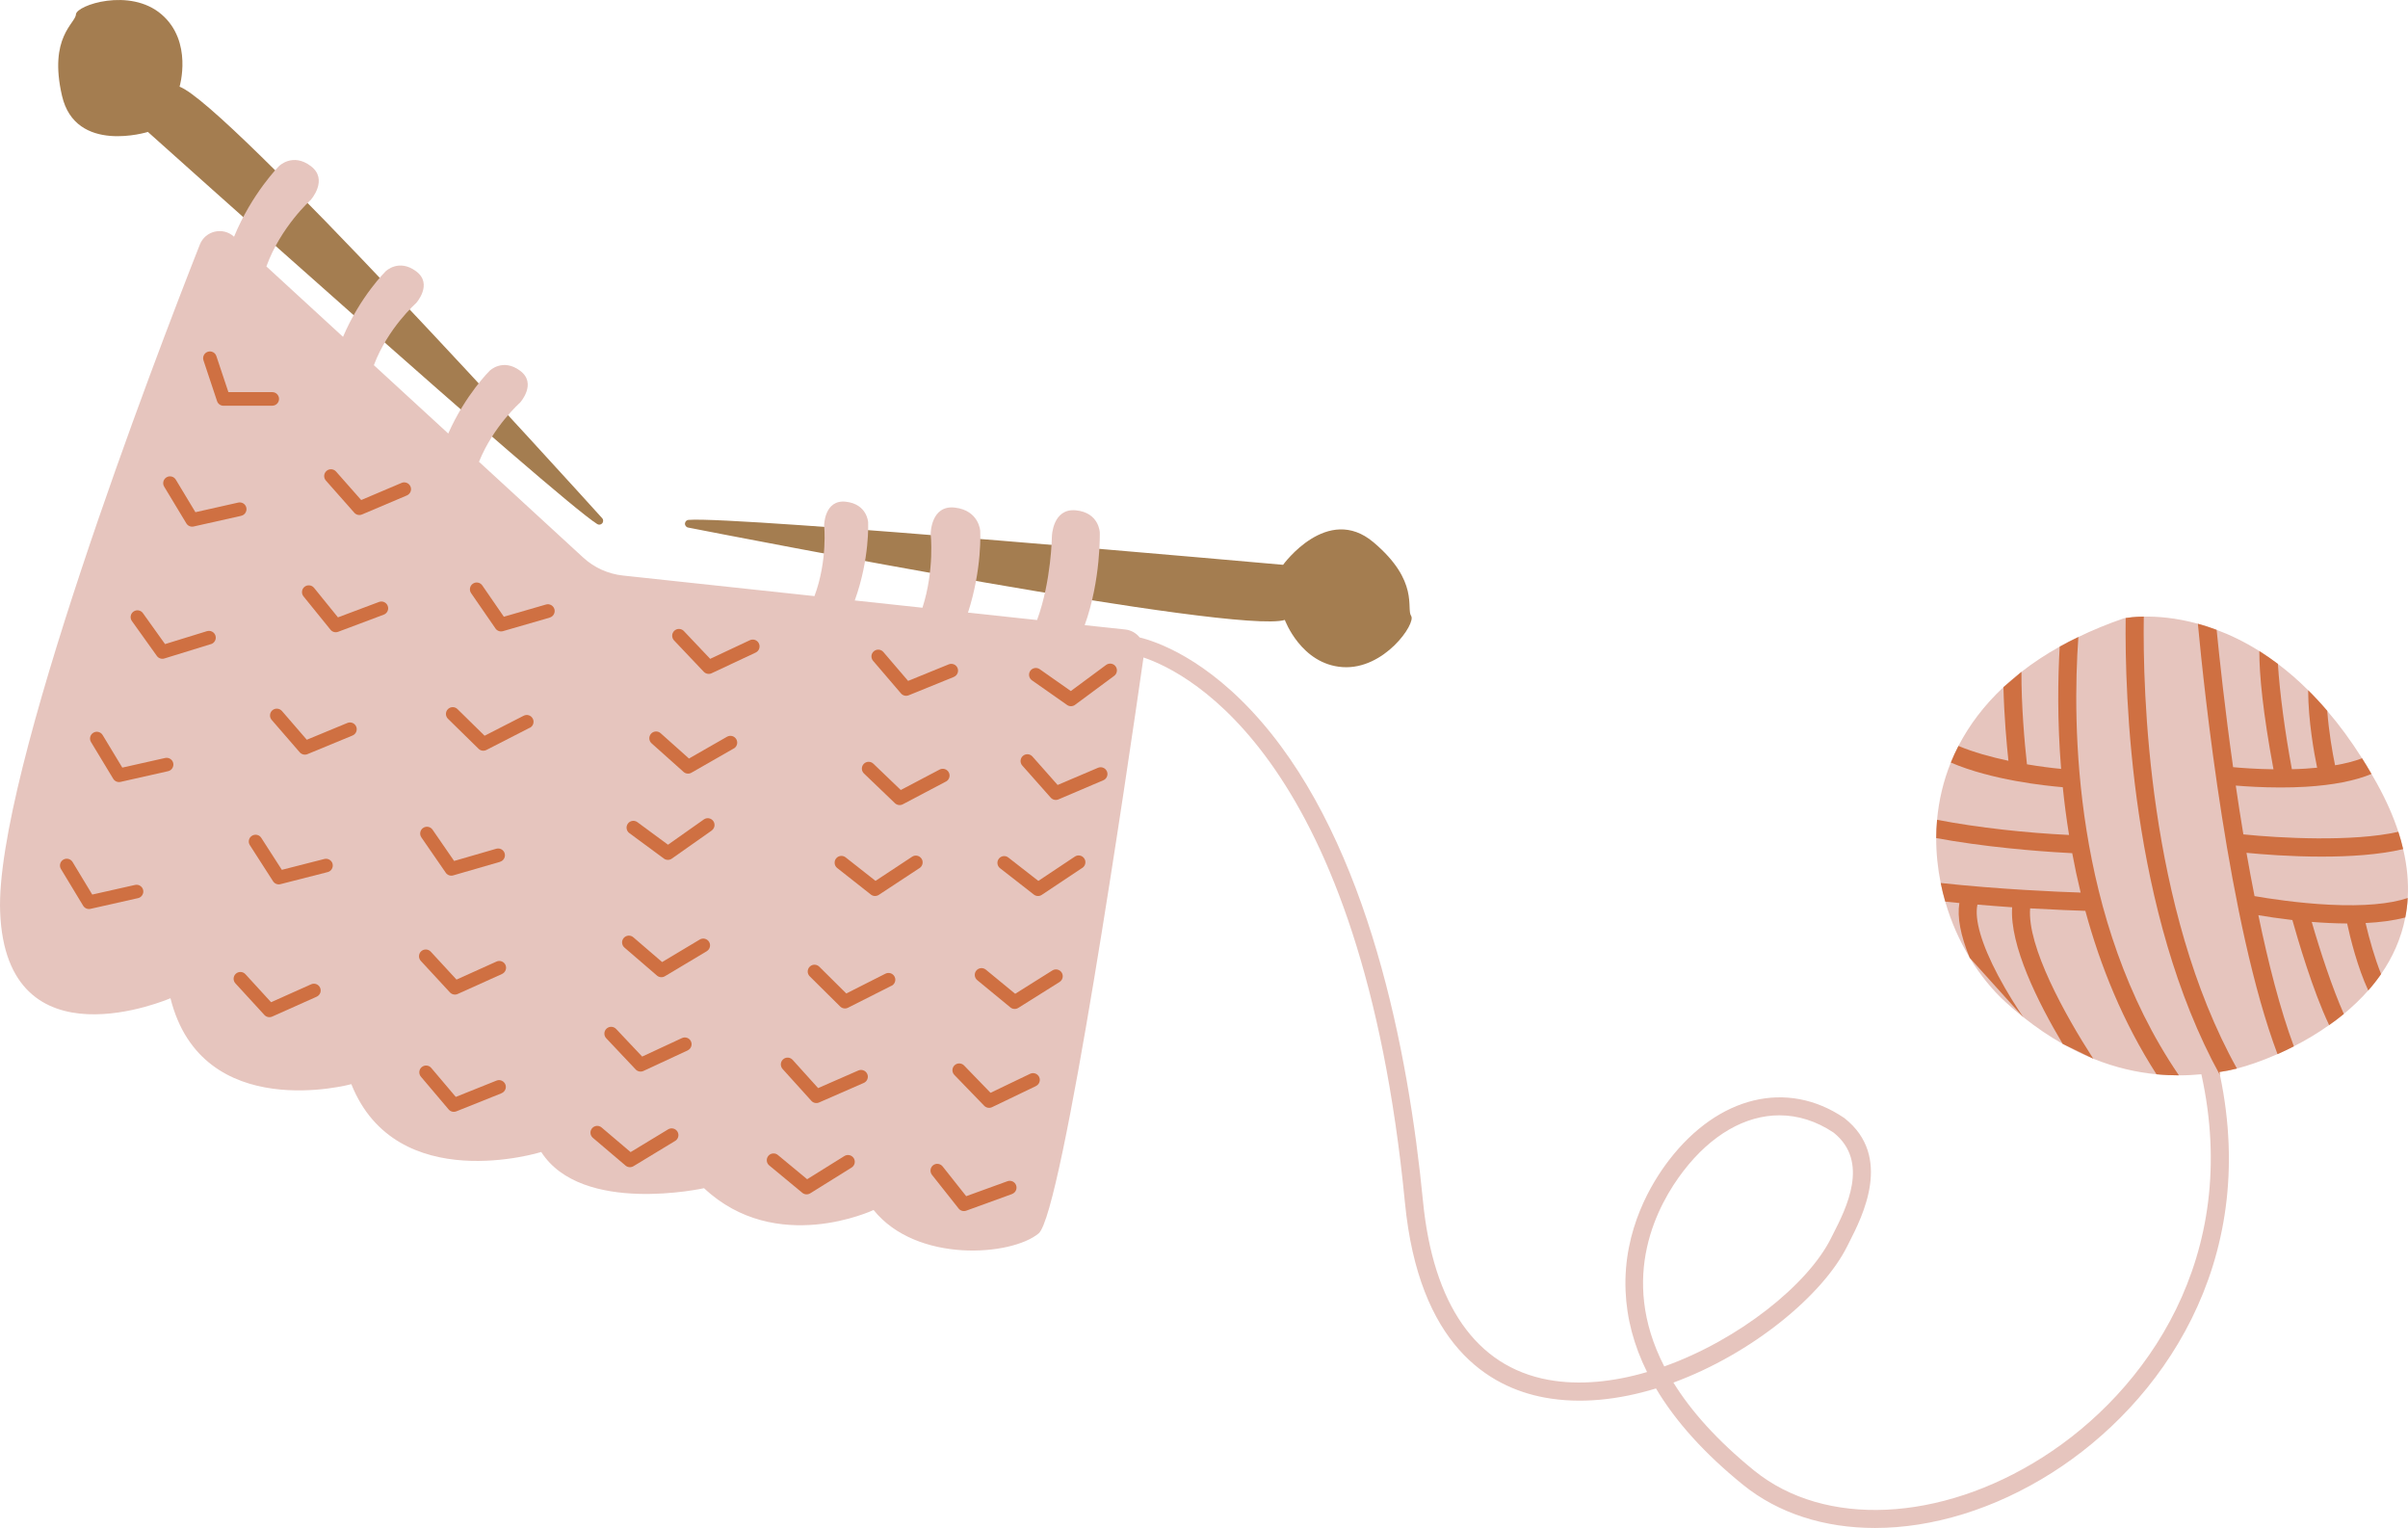 <?xml version="1.0" encoding="UTF-8"?><svg id="Layer_1" xmlns="http://www.w3.org/2000/svg" width="532.54" height="337.84" viewBox="0 0 532.54 337.84"><defs><style>.cls-1{fill:#e6c5be;}.cls-2{fill:#cf7042;}.cls-3{fill:#a47d50;}</style></defs><g id="Strikning"><g><path class="cls-3" d="m39.71,19.17s3-10-4-16-18.82-2-18.91,0-6.09,5-3.09,18c3,13,19,8,19,8,0,0,90.53,81.19,99.38,86.71.34.21.77.15,1.05-.13h0c.32-.32.34-.84.03-1.18-7.16-7.92-82.98-91.59-93.46-95.4Z"/><path class="cls-3" d="m284.15,137.08s3.59,9.81,12.79,10.42,16.27-9.67,15.14-11.32,1.88-7.65-8.31-16.27c-10.19-8.61-20.01,4.97-20.01,4.97,0,0-121.12-10.81-131.51-9.93-.39.03-.7.34-.76.73h0c-.07.45.23.87.68.96,10.48,2.05,121.3,23.66,131.98,20.43Z"/><g><path class="cls-1" d="m531.47,187.74c-.29-1.25-.64-2.53-1.07-3.83-1.09-3.36-2.64-6.9-4.7-10.63-.41-.74-.81-1.46-1.23-2.16-.69-1.2-1.39-2.35-2.09-3.46-2.52-3.98-5.08-7.45-7.7-10.49t-.01-.02c-1.4-1.64-2.8-3.15-4.21-4.54-2.24-2.23-4.47-4.15-6.69-5.82-1.38-1.04-2.76-1.99-4.11-2.84-3.28-2.06-6.46-3.58-9.44-4.69-1.43-.54-2.82-.99-4.15-1.35-4.91-1.35-9.06-1.63-11.96-1.58-1.98.02-3.37.21-4.01.31-.26.04-.4.07-.4.07-3.63,1.25-6.97,2.63-10.06,4.13-1.43.68-2.81,1.39-4.13,2.13-3.12,1.74-5.94,3.61-8.46,5.58-1.42,1.09-2.75,2.22-3.98,3.38-4.33,4.06-7.6,8.45-9.95,13-.63,1.21-1.19,2.44-1.69,3.67-1.68,4.16-2.66,8.42-3.04,12.66-.12,1.35-.18,2.7-.19,4.04-.01,3.37.34,6.7.99,9.93.28,1.39.62,2.77,1.01,4.12,1.28,4.45,3.13,8.62,5.38,12.35.01.02.02.04.03.07,2.33,3.86,5.09,7.24,8.09,9.94,1.26,1.13,2.5,2.19,3.74,3.17,2.97,2.36,5.89,4.32,8.74,5.93h.01c2.3,1.3,4.54,2.38,6.74,3.27,4.97,2,9.67,3.03,13.98,3.44,1.72.17,3.37.24,4.96.24,1.74,0,3.4-.09,4.97-.24,8.89,40.27-12.13,70.09-35.14,84.71-22.59,14.35-48.2,15.52-63.74,2.93-8.29-6.73-14.04-13.26-17.88-19.47,17.46-6.41,33.05-19.37,38.41-30.09l.49-.97c2.89-5.67,9.66-18.93-1.04-27.38l-.12-.09c-12.6-8.51-27.79-4.85-38.7,9.33-3.83,4.97-10.17,15.34-9.62,28.88.24,6.1,1.83,12.1,4.75,17.99-7.43,2.18-15,2.99-21.93,1.7-15.85-2.94-25.4-16.61-27.63-39.54-3.23-33.2-12.04-78.53-35.69-105.9-12.26-14.2-23.54-17.85-26.96-18.68-.76-.95-1.87-1.61-3.18-1.76l-8.98-.96c3.62-10.01,3.34-20.51,3.34-20.51,0,0-.15-4.39-5.3-4.88-5.15-.49-5.29,5.75-5.29,5.75,0,0-.11,9.87-3.28,18.51l-15.28-1.64c3.18-9.78,2.71-18.06,2.71-18.06,0,0-.26-4.54-5.61-5.16-5.35-.62-5.35,5.81-5.35,5.81,0,0,.89,7.94-1.82,16.33l-14.97-1.61c3.35-9.24,2.96-17.28,2.96-17.28,0,0-.2-4.03-4.94-4.55s-4.79,5.2-4.79,5.2c0,0,.81,7.79-2.14,15.67l-42.36-4.55c-3.28-.35-6.36-1.75-8.79-3.98l-23.04-21.17c3.16-7.85,9.08-13.08,9.08-13.08,0,0,3.83-4.23,0-7.06-3.83-2.83-6.71,0-6.71,0,0,0-5.38,5.31-9.17,13.89l-16.45-15.11c3.08-8.21,9.33-13.71,9.33-13.71,0,0,3.83-4.23,0-7.06-3.83-2.83-6.71,0-6.71,0,0,0-5.65,5.57-9.44,14.51l-16.95-15.57c3.19-8.8,9.81-14.71,9.81-14.71,0,0,4-4.49,0-7.49s-7,0-7,0c0,0-6,6-9.96,15.63-2.44-2.24-6.36-1.34-7.57,1.74C34.29,79.2-1.12,171.56.03,201.6c1.33,34.89,37.67,19.11,37.67,19.11,7,28,40,19,40,19,10,25,42,15,42,15,9,14,36,8,36,8,16,15,37.5,4.82,37.5,4.82,9.5,11.82,30.5,10.18,36.5,5.18,5.24-4.37,19.63-102.54,23.19-127.34,10.13,3.41,48.3,22.67,57.82,120.53,3.06,31.45,18.48,40.8,30.88,43.1,7.93,1.47,16.42.5,24.64-2.01,4.33,7.3,10.75,14.41,19.21,21.27,7.9,6.41,18.12,9.58,29.22,9.58,12.62,0,26.39-4.11,39.18-12.23,23.96-15.22,45.87-46.13,37.13-87.85h0c-.05-.25-.1-.49-.15-.73.65-.1,1.28-.21,1.88-.32.58-.11,1.25-.26,2.01-.45,2.36-.61,5.5-1.66,8.97-3.19,1.17-.51,2.39-1.09,3.62-1.72,2.57-1.31,5.22-2.87,7.8-4.7,1.1-.77,2.19-1.59,3.25-2.46,1.91-1.58,3.73-3.31,5.4-5.2,1.01-1.14,1.96-2.35,2.84-3.62,2.52-3.65,4.44-7.81,5.35-12.52.27-1.38.46-2.82.54-4.3.2-3.35-.1-6.95-1.01-10.81Zm-159.19,71.19c6.24-8.11,13.77-12.33,21.25-12.33,4.08,0,8.15,1.26,11.99,3.83,8.04,6.42,2.75,16.8-.1,22.38l-.51,1.01c-5.09,10.18-20.29,22.39-36.85,28.3-10.23-19.88-1.36-35.93,4.22-43.19Z"/><g><path class="cls-2" d="m474.11,136.33c-1.98.02-3.37.21-4.01.31-.21,16.8,1.06,65.12,20.87,101.11-.05-.24-.1-.48-.15-.72.65-.1,1.28-.21,1.88-.32.58-.11,1.25-.26,2.01-.45-19.75-35.47-20.85-83.78-20.6-99.93Z"/><path class="cls-2" d="m459.64,140.84c-1.43.68-2.81,1.39-4.13,2.13-.4,6.95-.55,16.33.31,27.03-2.05-.19-4.69-.52-7.55-1.01-.54-4.82-1.26-13.19-1.22-20.44l-3.98,3.38c.14,6.39.73,12.76,1.1,16.28-3.81-.81-7.74-1.89-11.05-3.28-.63,1.21-1.19,2.44-1.69,3.67,9.03,3.9,21.05,5.15,24.76,5.45.35,3.42.8,6.95,1.39,10.56-9.33-.44-19.98-1.58-29.19-3.35-.12,1.35-.18,2.7-.19,4.04,1.17.22,2.39.43,3.64.63,11.21,1.82,22.46,2.51,26.44,2.71.53,2.87,1.15,5.78,1.86,8.71-5.27-.17-18-.72-30.95-2.12.28,1.39.62,2.77,1.01,4.12,1.05.11,2.09.21,3.12.31-.51,3.1.25,7.13,2.26,12.04.01.02.02.04.03.07l11.83,13.11c-1.3-1.92-3.53-5.35-5.58-9.23-3.65-6.91-5.25-12.42-4.54-15.64,2.66.23,5.24.42,7.67.59-.56,8.45,5.69,20.98,11.19,30.21h.01l6.74,3.27c-6.31-9.76-14.64-24.85-13.96-33.24,5.62.32,10.06.48,12.21.55,3.3,12.14,8.29,24.56,15.73,36.13,1.72.17,3.37.24,4.96.24-23.5-34.47-23.59-77.82-22.23-96.92Z"/><path class="cls-2" d="m532.48,198.55c-3.88,1.32-9.73,1.85-17.18,1.49-7.17-.35-13.92-1.42-16.7-1.91-.63-3.17-1.22-6.38-1.78-9.57,3.35.33,9.72.84,16.67.84,6.11,0,12.65-.4,17.98-1.66-.29-1.25-.64-2.53-1.07-3.83-10.06,2.29-26.41,1.39-34.27.57-.61-3.65-1.17-7.27-1.68-10.79,2.27.19,5.81.42,9.84.42,1.83,0,3.76-.04,5.72-.16,5.96-.37,10.79-1.31,14.46-2.83-.69-1.2-1.39-2.35-2.09-3.46-1.81.69-3.86,1.19-5.97,1.54-.6-2.89-1.37-7.42-1.73-12.03t-.01-.02c-1.4-1.64-2.8-3.15-4.21-4.54.02,6.83,1.33,13.99,1.98,17.13-.89.09-1.76.16-2.62.21-1,.06-1.99.11-2.96.12-1.51-8.05-2.69-16.86-3.09-23.28-1.38-1.04-2.76-1.99-4.11-2.84,0,5.29.78,13.49,3.13,26.14-3.85-.05-7.12-.3-8.93-.47-1.81-12.83-3.01-23.97-3.64-30.36-1.43-.54-2.82-.99-4.15-1.35,1.4,14.91,6.85,66.61,17.61,95.16,1.17-.51,2.39-1.09,3.62-1.72-3.03-8.15-5.64-18.33-7.85-29,1.91.32,4.52.72,7.52,1.07,1.14,4.06,4.48,15.56,8.13,23.23,1.1-.77,2.19-1.59,3.25-2.46-2.52-5.64-5.26-13.96-7.1-20.36,2.52.2,5.17.34,7.83.35.72,3.33,2.29,9.68,4.67,14.81,1.01-1.14,1.96-2.35,2.84-3.62-1.38-3.47-2.59-7.64-3.43-11.29,3.11-.15,6.12-.53,8.78-1.23.27-1.38.46-2.82.54-4.3Z"/></g></g></g><g><path class="cls-2" d="m60.2,89.71h-10.78c-.65,0-1.22-.41-1.42-1.03l-3-9c-.26-.79.16-1.64.95-1.9.79-.26,1.64.16,1.9.95l2.66,7.97h9.7c.83,0,1.5.67,1.5,1.5s-.67,1.5-1.5,1.5Z"/><path class="cls-2" d="m53.34,114.05l-10.52,2.36c-.63.14-1.28-.14-1.61-.69l-4.9-8.12c-.43-.71-.2-1.63.51-2.06.71-.43,1.63-.2,2.06.51l4.34,7.2,9.47-2.13c.81-.18,1.61.33,1.79,1.13s-.33,1.61-1.13,1.79Z"/><path class="cls-2" d="m46.66,142.41l-10.31,3.18c-.62.19-1.29-.04-1.66-.56l-5.52-7.72c-.48-.67-.33-1.61.35-2.09.67-.48,1.61-.33,2.09.35l4.89,6.84,9.27-2.86c.79-.24,1.63.2,1.88.99s-.2,1.63-.99,1.88Z"/><path class="cls-2" d="m37.17,170.51l-10.52,2.37c-.63.14-1.28-.14-1.61-.69l-4.91-8.12c-.43-.71-.2-1.63.51-2.06.71-.43,1.63-.2,2.06.51l4.35,7.2,9.47-2.13c.81-.18,1.61.33,1.79,1.13s-.33,1.61-1.13,1.79Z"/><path class="cls-2" d="m30.52,198.58l-10.52,2.37c-.63.14-1.28-.14-1.61-.69l-4.91-8.12c-.43-.71-.2-1.63.51-2.06.71-.43,1.63-.2,2.06.51l4.35,7.2,9.47-2.13c.81-.18,1.61.33,1.79,1.13s-.33,1.61-1.13,1.79Z"/><path class="cls-2" d="m89.99,109.54l-9.93,4.21c-.59.25-1.28.1-1.71-.39l-6.28-7.11c-.55-.62-.49-1.57.13-2.12.62-.55,1.57-.49,2.12.13l5.56,6.3,8.93-3.79c.76-.32,1.64.03,1.97.8s-.03,1.64-.8,1.97Z"/><path class="cls-2" d="m84.87,135.9l-10.09,3.79c-.6.23-1.29.04-1.69-.46l-5.97-7.37c-.52-.64-.42-1.59.22-2.11.64-.52,1.59-.42,2.11.22l5.29,6.53,9.08-3.41c.78-.29,1.64.1,1.93.88s-.1,1.64-.88,1.93Z"/><path class="cls-2" d="m77.97,162.62l-9.97,4.12c-.6.25-1.28.08-1.71-.4l-6.21-7.17c-.54-.63-.47-1.57.15-2.12.63-.54,1.57-.47,2.12.15l5.5,6.36,8.97-3.71c.77-.32,1.64.05,1.96.81s-.05,1.64-.81,1.96Z"/><path class="cls-2" d="m72.47,192.82l-10.45,2.67c-.63.16-1.28-.1-1.63-.64l-5.13-7.98c-.45-.7-.25-1.63.45-2.07.7-.45,1.63-.25,2.07.45l4.55,7.07,9.4-2.4c.8-.2,1.62.28,1.82,1.08s-.28,1.62-1.08,1.82Z"/><path class="cls-2" d="m70.04,220.37l-9.85,4.4c-.59.26-1.28.12-1.72-.36l-6.41-6.99c-.56-.61-.52-1.56.09-2.12.61-.56,1.56-.52,2.12.09l5.68,6.2,8.86-3.96c.76-.34,1.64,0,1.98.76s0,1.64-.76,1.98Z"/><path class="cls-2" d="m121.59,136.55l-10.36,3c-.62.18-1.29-.06-1.65-.59l-5.39-7.81c-.47-.68-.3-1.62.38-2.09.68-.47,1.62-.3,2.09.38l4.77,6.92,9.32-2.7c.8-.23,1.63.23,1.86,1.02s-.23,1.63-1.02,1.86Z"/><path class="cls-2" d="m117.17,160.9l-9.6,4.92c-.57.29-1.27.19-1.73-.26l-6.77-6.64c-.59-.58-.6-1.53-.02-2.12.58-.59,1.53-.6,2.12-.02l6,5.89,8.64-4.42c.74-.38,1.64-.09,2.02.65s.09,1.64-.65,2.02Z"/><path class="cls-2" d="m110.59,190.55l-10.36,3c-.62.18-1.29-.06-1.65-.59l-5.39-7.81c-.47-.68-.3-1.62.38-2.09.68-.47,1.62-.3,2.09.38l4.77,6.92,9.32-2.7c.8-.23,1.63.23,1.86,1.02s-.23,1.63-1.02,1.86Z"/><path class="cls-2" d="m111.05,215.34l-9.83,4.43c-.59.27-1.28.12-1.72-.35l-6.44-6.97c-.56-.61-.52-1.56.08-2.12.61-.56,1.56-.52,2.12.08l5.7,6.18,8.85-3.99c.75-.34,1.64,0,1.98.75s0,1.64-.75,1.98Z"/><path class="cls-2" d="m110.93,241.71l-10.01,4.01c-.6.24-1.28.07-1.7-.42l-6.13-7.24c-.54-.63-.46-1.58.17-2.11.63-.54,1.58-.46,2.11.17l5.43,6.41,9.01-3.61c.77-.31,1.64.07,1.95.83s-.07,1.64-.83,1.95Z"/><path class="cls-2" d="m167.13,144.28l-9.76,4.58c-.58.27-1.28.14-1.73-.33l-6.57-6.93c-.57-.61-.55-1.56.05-2.13.6-.57,1.55-.55,2.12.06l5.82,6.14,8.78-4.12c.75-.35,1.65-.03,2,.73s.03,1.65-.72,2Z"/><path class="cls-2" d="m162.27,165.49l-9.36,5.36c-.56.32-1.26.25-1.74-.18l-7.07-6.32c-.62-.55-.67-1.5-.12-2.12.55-.62,1.5-.67,2.12-.12l6.27,5.6,8.42-4.82c.72-.41,1.64-.16,2.05.56s.16,1.64-.56,2.05Z"/><path class="cls-2" d="m157.39,183.64l-8.82,6.21c-.53.37-1.23.36-1.75-.02l-7.64-5.63c-.67-.49-.81-1.43-.32-2.1.49-.67,1.43-.81,2.1-.32l6.77,4.99,7.93-5.59c.68-.48,1.61-.31,2.09.36s.31,1.61-.36,2.09Z"/><path class="cls-2" d="m156.3,210.32l-9.26,5.53c-.55.33-1.26.27-1.75-.15l-7.19-6.19c-.63-.54-.7-1.49-.16-2.12.54-.63,1.49-.7,2.12-.16l6.37,5.48,8.33-4.98c.71-.42,1.63-.19,2.06.52s.19,1.63-.52,2.06Z"/><path class="cls-2" d="m152.08,232.25l-9.78,4.54c-.59.27-1.28.14-1.72-.33l-6.51-6.9c-.57-.6-.54-1.55.06-2.12.6-.57,1.55-.54,2.12.06l5.77,6.11,8.8-4.09c.75-.35,1.64-.02,1.99.73s.02,1.64-.73,1.99Z"/><path class="cls-2" d="m149.31,252.26l-9.22,5.59c-.55.33-1.26.28-1.75-.14l-7.23-6.14c-.63-.54-.71-1.48-.17-2.11.54-.63,1.48-.71,2.11-.17l6.41,5.44,8.3-5.03c.71-.43,1.63-.2,2.06.5s.2,1.63-.5,2.06Z"/><path class="cls-2" d="m210.95,149.67l-9.99,4.06c-.6.24-1.28.08-1.7-.41l-6.17-7.21c-.54-.63-.47-1.58.16-2.11.63-.54,1.58-.47,2.11.16l5.47,6.39,8.99-3.66c.77-.31,1.64.06,1.95.82s-.06,1.64-.82,1.95Z"/><path class="cls-2" d="m209.2,172.8l-9.54,5.03c-.57.3-1.27.2-1.74-.24l-6.85-6.57c-.6-.57-.62-1.52-.05-2.12.57-.6,1.52-.62,2.12-.05l6.07,5.82,8.59-4.52c.73-.39,1.64-.1,2.03.63s.1,1.64-.63,2.03Z"/><path class="cls-2" d="m203.36,191.93l-9.01,5.93c-.54.35-1.25.33-1.75-.07l-7.45-5.87c-.65-.51-.76-1.46-.25-2.11.51-.65,1.46-.76,2.11-.25l6.61,5.2,8.1-5.34c.69-.46,1.62-.26,2.08.43s.26,1.62-.43,2.08Z"/><path class="cls-2" d="m197.16,217.95l-9.62,4.86c-.58.29-1.27.18-1.73-.27l-6.74-6.68c-.59-.58-.59-1.53,0-2.12.58-.59,1.53-.59,2.12,0l5.97,5.92,8.66-4.38c.74-.37,1.64-.08,2.02.66s.08,1.64-.66,2.02Z"/><path class="cls-2" d="m191.02,239.44l-9.88,4.32c-.59.26-1.28.11-1.71-.37l-6.36-7.04c-.55-.62-.51-1.56.11-2.12.61-.56,1.56-.51,2.12.11l5.63,6.24,8.89-3.89c.76-.33,1.64.01,1.98.77s-.01,1.64-.77,1.98Z"/><path class="cls-2" d="m188.33,258.15l-9.15,5.7c-.55.34-1.25.29-1.75-.12l-7.31-6.05c-.64-.53-.73-1.47-.2-2.11.53-.64,1.47-.73,2.11-.2l6.47,5.36,8.24-5.13c.7-.44,1.63-.22,2.07.48s.22,1.63-.48,2.07Z"/><path class="cls-2" d="m246.41,149.43l-8.67,6.42c-.52.38-1.23.39-1.75.02l-7.77-5.45c-.68-.48-.84-1.41-.37-2.09.47-.68,1.41-.84,2.09-.37l6.88,4.83,7.8-5.77c.67-.49,1.61-.35,2.1.31s.35,1.61-.31,2.1Z"/><path class="cls-2" d="m244,172.52l-9.92,4.23c-.59.25-1.28.1-1.71-.39l-6.29-7.1c-.55-.62-.49-1.57.13-2.12.62-.55,1.57-.49,2.12.13l5.57,6.29,8.93-3.8c.76-.32,1.64.03,1.97.79s-.03,1.64-.79,1.97Z"/><path class="cls-2" d="m239.37,191.88l-8.98,5.98c-.54.36-1.24.33-1.75-.07l-7.48-5.83c-.65-.51-.77-1.45-.26-2.1.51-.66,1.45-.77,2.1-.26l6.63,5.17,8.08-5.38c.69-.46,1.62-.27,2.08.42s.27,1.62-.42,2.08Z"/><path class="cls-2" d="m234.33,217.12l-9.13,5.73c-.55.34-1.25.3-1.75-.11l-7.33-6.03c-.64-.53-.73-1.47-.21-2.11.53-.64,1.47-.73,2.11-.21l6.49,5.34,8.22-5.16c.7-.44,1.63-.23,2.07.47s.23,1.63-.47,2.07Z"/><path class="cls-2" d="m229.11,240.13l-9.72,4.67c-.58.28-1.28.15-1.73-.31l-6.6-6.82c-.58-.6-.56-1.54.03-2.12.59-.58,1.55-.56,2.12.03l5.85,6.04,8.75-4.2c.75-.36,1.64-.04,2,.7s.04,1.64-.7,2Z"/><path class="cls-2" d="m223.83,264l-10.14,3.68c-.61.22-1.29.03-1.69-.48l-5.89-7.44c-.51-.65-.41-1.59.24-2.11.65-.52,1.59-.4,2.11.24l5.22,6.59,9.12-3.31c.78-.28,1.64.12,1.92.9s-.12,1.64-.9,1.92Z"/></g></g></svg>